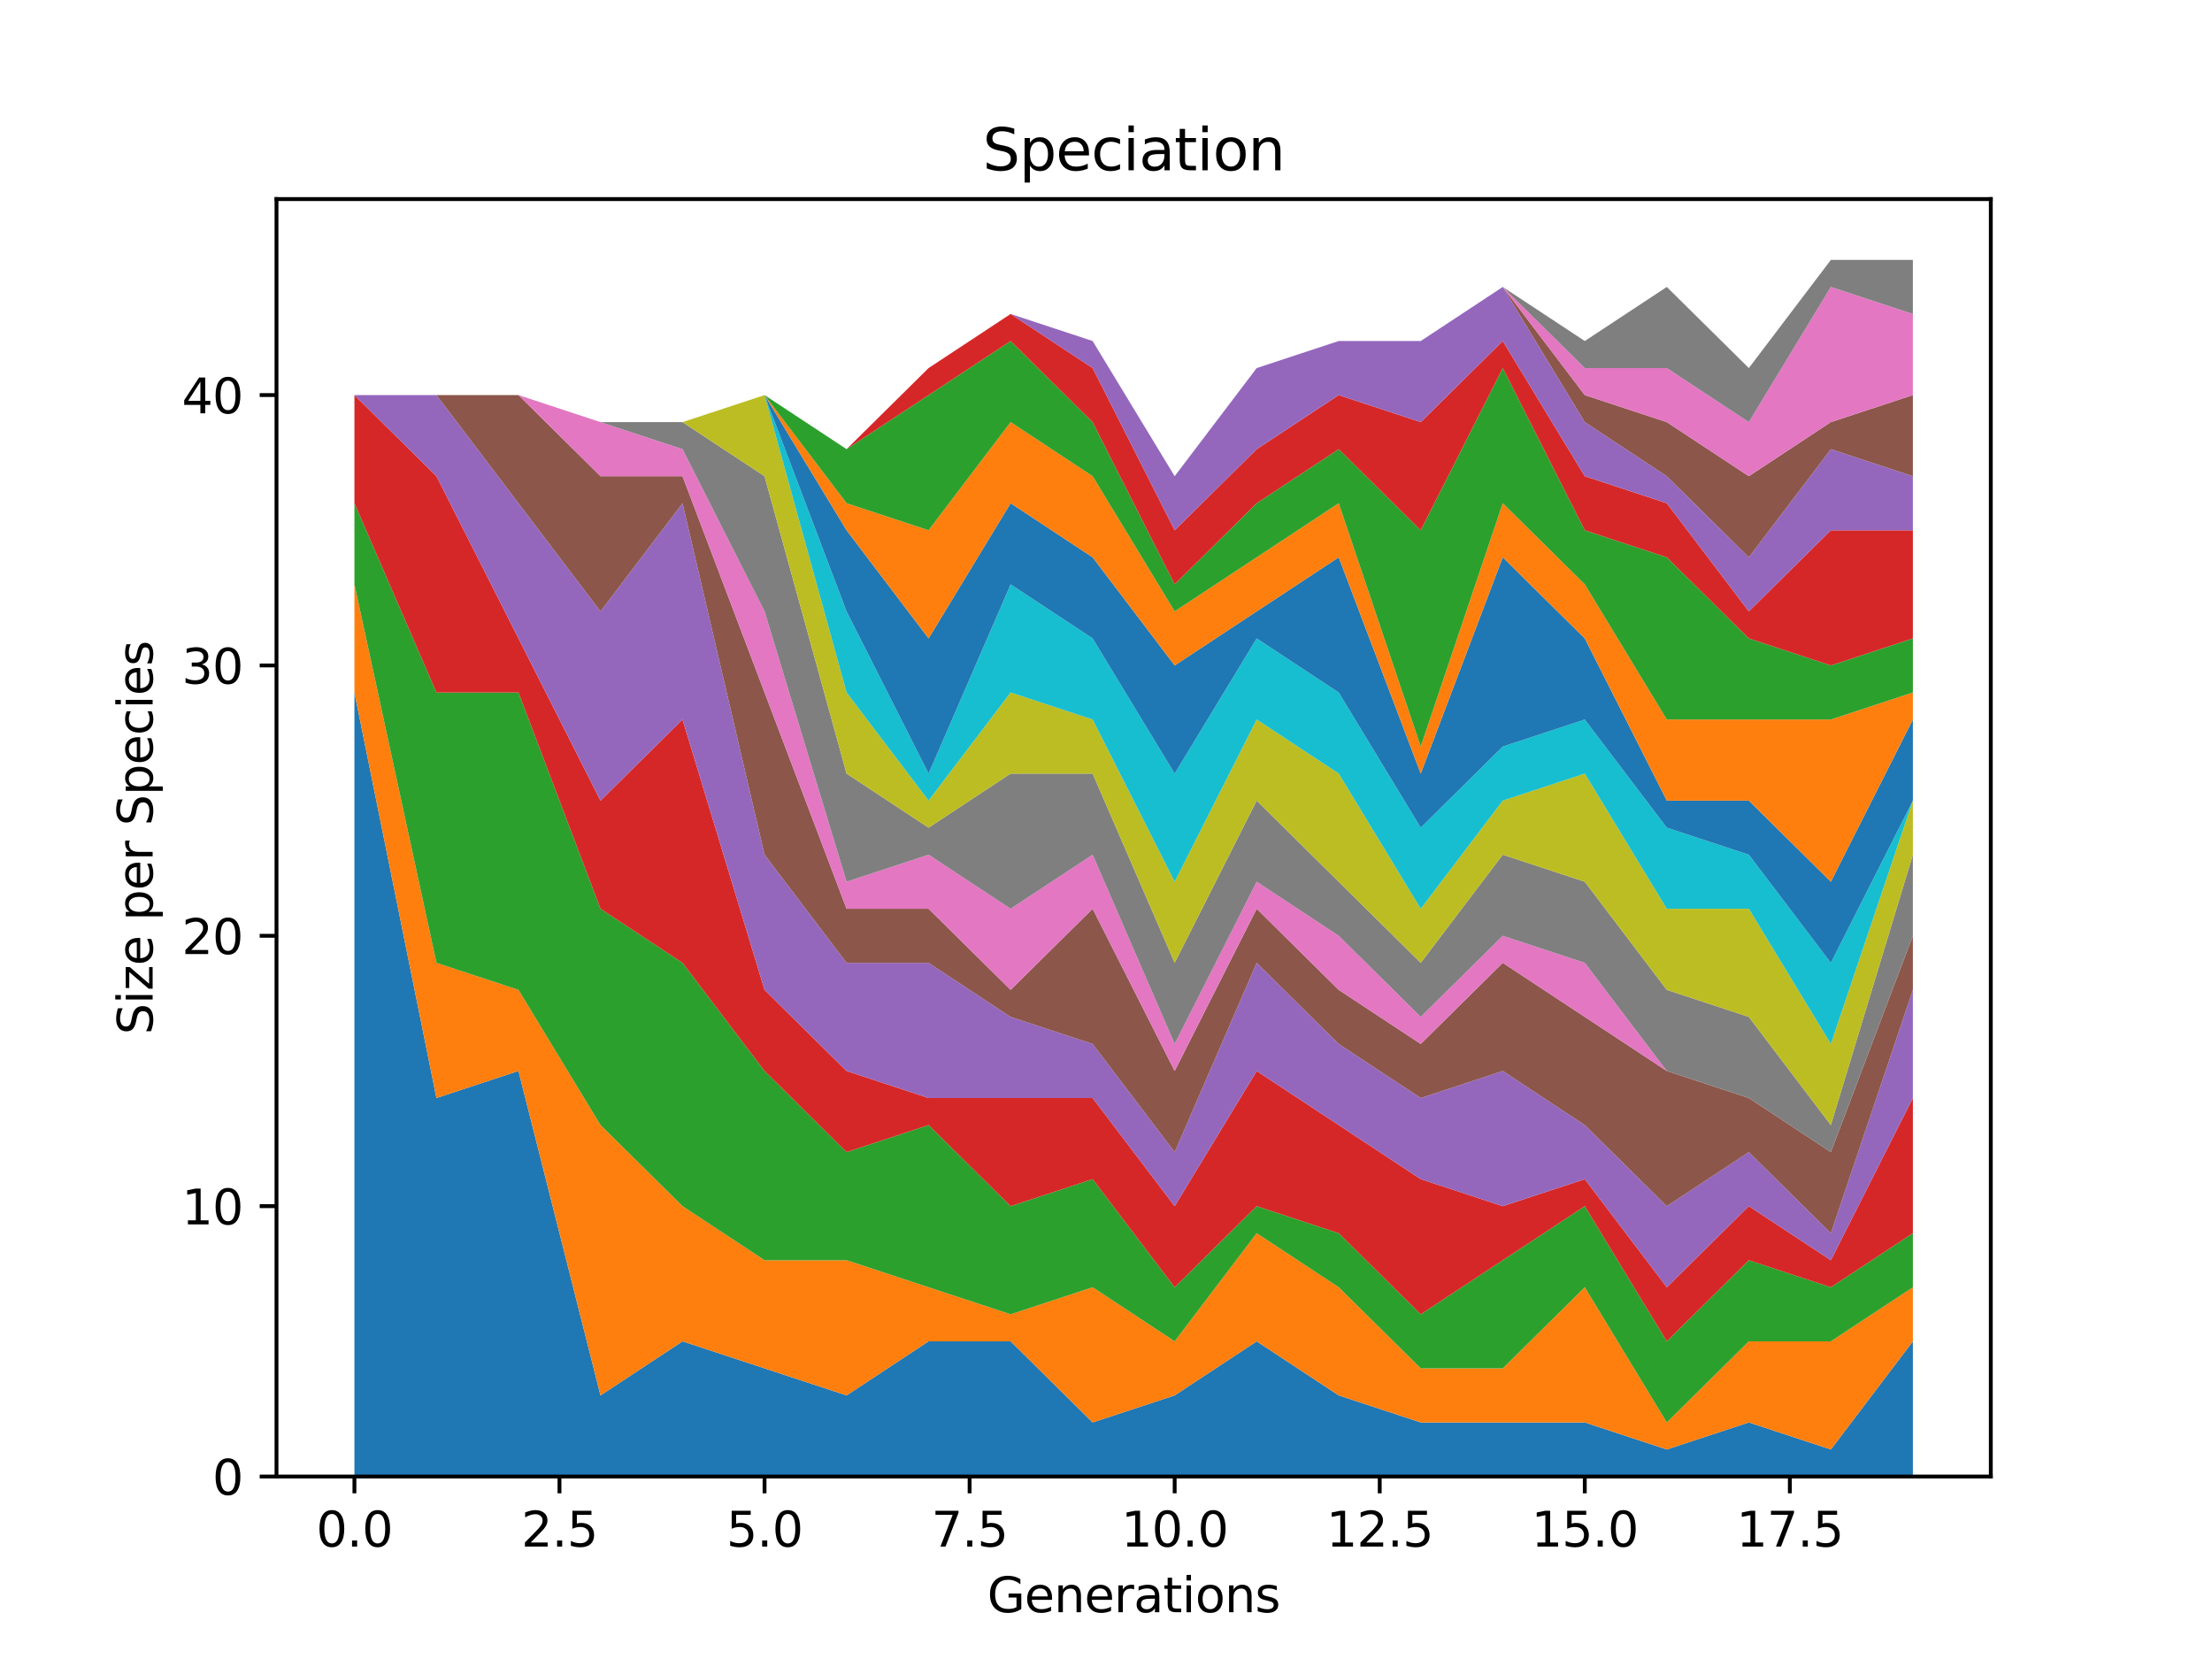 <?xml version="1.0" encoding="utf-8" standalone="no"?>
<!DOCTYPE svg PUBLIC "-//W3C//DTD SVG 1.1//EN"
  "http://www.w3.org/Graphics/SVG/1.1/DTD/svg11.dtd">
<svg xmlns:xlink="http://www.w3.org/1999/xlink" width="460.8pt" height="345.6pt" viewBox="0 0 460.8 345.6" xmlns="http://www.w3.org/2000/svg" version="1.1">
 <defs>
  <style type="text/css">*{stroke-linejoin: round; stroke-linecap: butt}</style>
 </defs>
 <g id="figure_1">
  <g id="patch_1">
   <path d="M 0 345.6 
L 460.8 345.6 
L 460.8 0 
L 0 0 
z
" style="fill: #ffffff"/>
  </g>
  <g id="axes_1">
   <g id="patch_2">
    <path d="M 57.6 307.584 
L 414.72 307.584 
L 414.72 41.472 
L 57.6 41.472 
z
" style="fill: #ffffff"/>
   </g>
   <g id="PolyCollection_1">
    <path d="M 73.833 144.256 
L 73.833 307.584 
L 90.92 307.584 
L 108.007 307.584 
L 125.094 307.584 
L 142.181 307.584 
L 159.268 307.584 
L 176.355 307.584 
L 193.442 307.584 
L 210.529 307.584 
L 227.616 307.584 
L 244.704 307.584 
L 261.791 307.584 
L 278.878 307.584 
L 295.965 307.584 
L 313.052 307.584 
L 330.139 307.584 
L 347.226 307.584 
L 364.313 307.584 
L 381.4 307.584 
L 398.487 307.584 
L 398.487 279.424 
L 398.487 279.424 
L 381.4 301.952 
L 364.313 296.32 
L 347.226 301.952 
L 330.139 296.32 
L 313.052 296.32 
L 295.965 296.32 
L 278.878 290.688 
L 261.791 279.424 
L 244.704 290.688 
L 227.616 296.32 
L 210.529 279.424 
L 193.442 279.424 
L 176.355 290.688 
L 159.268 285.056 
L 142.181 279.424 
L 125.094 290.688 
L 108.007 223.104 
L 90.92 228.736 
L 73.833 144.256 
z
" clip-path="url(#pa51384219f)" style="fill: #1f77b4"/>
   </g>
   <g id="PolyCollection_2">
    <path d="M 73.833 121.728 
L 73.833 144.256 
L 90.92 228.736 
L 108.007 223.104 
L 125.094 290.688 
L 142.181 279.424 
L 159.268 285.056 
L 176.355 290.688 
L 193.442 279.424 
L 210.529 279.424 
L 227.616 296.32 
L 244.704 290.688 
L 261.791 279.424 
L 278.878 290.688 
L 295.965 296.32 
L 313.052 296.32 
L 330.139 296.32 
L 347.226 301.952 
L 364.313 296.32 
L 381.4 301.952 
L 398.487 279.424 
L 398.487 268.16 
L 398.487 268.16 
L 381.4 279.424 
L 364.313 279.424 
L 347.226 296.32 
L 330.139 268.16 
L 313.052 285.056 
L 295.965 285.056 
L 278.878 268.16 
L 261.791 256.896 
L 244.704 279.424 
L 227.616 268.16 
L 210.529 273.792 
L 193.442 268.16 
L 176.355 262.528 
L 159.268 262.528 
L 142.181 251.264 
L 125.094 234.368 
L 108.007 206.208 
L 90.92 200.576 
L 73.833 121.728 
z
" clip-path="url(#pa51384219f)" style="fill: #ff7f0e"/>
   </g>
   <g id="PolyCollection_3">
    <path d="M 73.833 104.832 
L 73.833 121.728 
L 90.92 200.576 
L 108.007 206.208 
L 125.094 234.368 
L 142.181 251.264 
L 159.268 262.528 
L 176.355 262.528 
L 193.442 268.16 
L 210.529 273.792 
L 227.616 268.16 
L 244.704 279.424 
L 261.791 256.896 
L 278.878 268.16 
L 295.965 285.056 
L 313.052 285.056 
L 330.139 268.16 
L 347.226 296.32 
L 364.313 279.424 
L 381.4 279.424 
L 398.487 268.16 
L 398.487 256.896 
L 398.487 256.896 
L 381.4 268.16 
L 364.313 262.528 
L 347.226 279.424 
L 330.139 251.264 
L 313.052 262.528 
L 295.965 273.792 
L 278.878 256.896 
L 261.791 251.264 
L 244.704 268.16 
L 227.616 245.632 
L 210.529 251.264 
L 193.442 234.368 
L 176.355 240 
L 159.268 223.104 
L 142.181 200.576 
L 125.094 189.312 
L 108.007 144.256 
L 90.92 144.256 
L 73.833 104.832 
z
" clip-path="url(#pa51384219f)" style="fill: #2ca02c"/>
   </g>
   <g id="PolyCollection_4">
    <path d="M 73.833 82.304 
L 73.833 104.832 
L 90.92 144.256 
L 108.007 144.256 
L 125.094 189.312 
L 142.181 200.576 
L 159.268 223.104 
L 176.355 240 
L 193.442 234.368 
L 210.529 251.264 
L 227.616 245.632 
L 244.704 268.16 
L 261.791 251.264 
L 278.878 256.896 
L 295.965 273.792 
L 313.052 262.528 
L 330.139 251.264 
L 347.226 279.424 
L 364.313 262.528 
L 381.4 268.16 
L 398.487 256.896 
L 398.487 228.736 
L 398.487 228.736 
L 381.4 262.528 
L 364.313 251.264 
L 347.226 268.16 
L 330.139 245.632 
L 313.052 251.264 
L 295.965 245.632 
L 278.878 234.368 
L 261.791 223.104 
L 244.704 251.264 
L 227.616 228.736 
L 210.529 228.736 
L 193.442 228.736 
L 176.355 223.104 
L 159.268 206.208 
L 142.181 149.888 
L 125.094 166.784 
L 108.007 132.992 
L 90.92 99.2 
L 73.833 82.304 
z
" clip-path="url(#pa51384219f)" style="fill: #d62728"/>
   </g>
   <g id="PolyCollection_5">
    <path d="M 73.833 82.304 
L 73.833 82.304 
L 90.92 99.2 
L 108.007 132.992 
L 125.094 166.784 
L 142.181 149.888 
L 159.268 206.208 
L 176.355 223.104 
L 193.442 228.736 
L 210.529 228.736 
L 227.616 228.736 
L 244.704 251.264 
L 261.791 223.104 
L 278.878 234.368 
L 295.965 245.632 
L 313.052 251.264 
L 330.139 245.632 
L 347.226 268.16 
L 364.313 251.264 
L 381.4 262.528 
L 398.487 228.736 
L 398.487 206.208 
L 398.487 206.208 
L 381.4 256.896 
L 364.313 240 
L 347.226 251.264 
L 330.139 234.368 
L 313.052 223.104 
L 295.965 228.736 
L 278.878 217.472 
L 261.791 200.576 
L 244.704 240 
L 227.616 217.472 
L 210.529 211.84 
L 193.442 200.576 
L 176.355 200.576 
L 159.268 178.048 
L 142.181 104.832 
L 125.094 127.36 
L 108.007 104.832 
L 90.92 82.304 
L 73.833 82.304 
z
" clip-path="url(#pa51384219f)" style="fill: #9467bd"/>
   </g>
   <g id="PolyCollection_6">
    <path d="M 73.833 82.304 
L 73.833 82.304 
L 90.92 82.304 
L 108.007 104.832 
L 125.094 127.36 
L 142.181 104.832 
L 159.268 178.048 
L 176.355 200.576 
L 193.442 200.576 
L 210.529 211.84 
L 227.616 217.472 
L 244.704 240 
L 261.791 200.576 
L 278.878 217.472 
L 295.965 228.736 
L 313.052 223.104 
L 330.139 234.368 
L 347.226 251.264 
L 364.313 240 
L 381.4 256.896 
L 398.487 206.208 
L 398.487 194.944 
L 398.487 194.944 
L 381.4 240 
L 364.313 228.736 
L 347.226 223.104 
L 330.139 211.84 
L 313.052 200.576 
L 295.965 217.472 
L 278.878 206.208 
L 261.791 189.312 
L 244.704 223.104 
L 227.616 189.312 
L 210.529 206.208 
L 193.442 189.312 
L 176.355 189.312 
L 159.268 144.256 
L 142.181 99.2 
L 125.094 99.2 
L 108.007 82.304 
L 90.92 82.304 
L 73.833 82.304 
z
" clip-path="url(#pa51384219f)" style="fill: #8c564b"/>
   </g>
   <g id="PolyCollection_7">
    <path d="M 73.833 82.304 
L 73.833 82.304 
L 90.92 82.304 
L 108.007 82.304 
L 125.094 99.2 
L 142.181 99.2 
L 159.268 144.256 
L 176.355 189.312 
L 193.442 189.312 
L 210.529 206.208 
L 227.616 189.312 
L 244.704 223.104 
L 261.791 189.312 
L 278.878 206.208 
L 295.965 217.472 
L 313.052 200.576 
L 330.139 211.84 
L 347.226 223.104 
L 364.313 228.736 
L 381.4 240 
L 398.487 194.944 
L 398.487 194.944 
L 398.487 194.944 
L 381.4 240 
L 364.313 228.736 
L 347.226 223.104 
L 330.139 200.576 
L 313.052 194.944 
L 295.965 211.84 
L 278.878 194.944 
L 261.791 183.68 
L 244.704 217.472 
L 227.616 178.048 
L 210.529 189.312 
L 193.442 178.048 
L 176.355 183.68 
L 159.268 127.36 
L 142.181 93.568 
L 125.094 87.936 
L 108.007 82.304 
L 90.92 82.304 
L 73.833 82.304 
z
" clip-path="url(#pa51384219f)" style="fill: #e377c2"/>
   </g>
   <g id="PolyCollection_8">
    <path d="M 73.833 82.304 
L 73.833 82.304 
L 90.92 82.304 
L 108.007 82.304 
L 125.094 87.936 
L 142.181 93.568 
L 159.268 127.36 
L 176.355 183.68 
L 193.442 178.048 
L 210.529 189.312 
L 227.616 178.048 
L 244.704 217.472 
L 261.791 183.68 
L 278.878 194.944 
L 295.965 211.84 
L 313.052 194.944 
L 330.139 200.576 
L 347.226 223.104 
L 364.313 228.736 
L 381.4 240 
L 398.487 194.944 
L 398.487 178.048 
L 398.487 178.048 
L 381.4 234.368 
L 364.313 211.84 
L 347.226 206.208 
L 330.139 183.68 
L 313.052 178.048 
L 295.965 200.576 
L 278.878 183.68 
L 261.791 166.784 
L 244.704 200.576 
L 227.616 161.152 
L 210.529 161.152 
L 193.442 172.416 
L 176.355 161.152 
L 159.268 99.2 
L 142.181 87.936 
L 125.094 87.936 
L 108.007 82.304 
L 90.92 82.304 
L 73.833 82.304 
z
" clip-path="url(#pa51384219f)" style="fill: #7f7f7f"/>
   </g>
   <g id="PolyCollection_9">
    <path d="M 73.833 82.304 
L 73.833 82.304 
L 90.92 82.304 
L 108.007 82.304 
L 125.094 87.936 
L 142.181 87.936 
L 159.268 99.2 
L 176.355 161.152 
L 193.442 172.416 
L 210.529 161.152 
L 227.616 161.152 
L 244.704 200.576 
L 261.791 166.784 
L 278.878 183.68 
L 295.965 200.576 
L 313.052 178.048 
L 330.139 183.68 
L 347.226 206.208 
L 364.313 211.84 
L 381.4 234.368 
L 398.487 178.048 
L 398.487 166.784 
L 398.487 166.784 
L 381.4 217.472 
L 364.313 189.312 
L 347.226 189.312 
L 330.139 161.152 
L 313.052 166.784 
L 295.965 189.312 
L 278.878 161.152 
L 261.791 149.888 
L 244.704 183.68 
L 227.616 149.888 
L 210.529 144.256 
L 193.442 166.784 
L 176.355 144.256 
L 159.268 82.304 
L 142.181 87.936 
L 125.094 87.936 
L 108.007 82.304 
L 90.92 82.304 
L 73.833 82.304 
z
" clip-path="url(#pa51384219f)" style="fill: #bcbd22"/>
   </g>
   <g id="PolyCollection_10">
    <path d="M 73.833 82.304 
L 73.833 82.304 
L 90.92 82.304 
L 108.007 82.304 
L 125.094 87.936 
L 142.181 87.936 
L 159.268 82.304 
L 176.355 144.256 
L 193.442 166.784 
L 210.529 144.256 
L 227.616 149.888 
L 244.704 183.68 
L 261.791 149.888 
L 278.878 161.152 
L 295.965 189.312 
L 313.052 166.784 
L 330.139 161.152 
L 347.226 189.312 
L 364.313 189.312 
L 381.4 217.472 
L 398.487 166.784 
L 398.487 166.784 
L 398.487 166.784 
L 381.4 200.576 
L 364.313 178.048 
L 347.226 172.416 
L 330.139 149.888 
L 313.052 155.52 
L 295.965 172.416 
L 278.878 144.256 
L 261.791 132.992 
L 244.704 161.152 
L 227.616 132.992 
L 210.529 121.728 
L 193.442 161.152 
L 176.355 127.36 
L 159.268 82.304 
L 142.181 87.936 
L 125.094 87.936 
L 108.007 82.304 
L 90.92 82.304 
L 73.833 82.304 
z
" clip-path="url(#pa51384219f)" style="fill: #17becf"/>
   </g>
   <g id="PolyCollection_11">
    <path d="M 73.833 82.304 
L 73.833 82.304 
L 90.92 82.304 
L 108.007 82.304 
L 125.094 87.936 
L 142.181 87.936 
L 159.268 82.304 
L 176.355 127.36 
L 193.442 161.152 
L 210.529 121.728 
L 227.616 132.992 
L 244.704 161.152 
L 261.791 132.992 
L 278.878 144.256 
L 295.965 172.416 
L 313.052 155.52 
L 330.139 149.888 
L 347.226 172.416 
L 364.313 178.048 
L 381.4 200.576 
L 398.487 166.784 
L 398.487 149.888 
L 398.487 149.888 
L 381.4 183.68 
L 364.313 166.784 
L 347.226 166.784 
L 330.139 132.992 
L 313.052 116.096 
L 295.965 161.152 
L 278.878 116.096 
L 261.791 127.36 
L 244.704 138.624 
L 227.616 116.096 
L 210.529 104.832 
L 193.442 132.992 
L 176.355 110.464 
L 159.268 82.304 
L 142.181 87.936 
L 125.094 87.936 
L 108.007 82.304 
L 90.92 82.304 
L 73.833 82.304 
z
" clip-path="url(#pa51384219f)" style="fill: #1f77b4"/>
   </g>
   <g id="PolyCollection_12">
    <path d="M 73.833 82.304 
L 73.833 82.304 
L 90.92 82.304 
L 108.007 82.304 
L 125.094 87.936 
L 142.181 87.936 
L 159.268 82.304 
L 176.355 110.464 
L 193.442 132.992 
L 210.529 104.832 
L 227.616 116.096 
L 244.704 138.624 
L 261.791 127.36 
L 278.878 116.096 
L 295.965 161.152 
L 313.052 116.096 
L 330.139 132.992 
L 347.226 166.784 
L 364.313 166.784 
L 381.4 183.68 
L 398.487 149.888 
L 398.487 144.256 
L 398.487 144.256 
L 381.4 149.888 
L 364.313 149.888 
L 347.226 149.888 
L 330.139 121.728 
L 313.052 104.832 
L 295.965 155.52 
L 278.878 104.832 
L 261.791 116.096 
L 244.704 127.36 
L 227.616 99.2 
L 210.529 87.936 
L 193.442 110.464 
L 176.355 104.832 
L 159.268 82.304 
L 142.181 87.936 
L 125.094 87.936 
L 108.007 82.304 
L 90.92 82.304 
L 73.833 82.304 
z
" clip-path="url(#pa51384219f)" style="fill: #ff7f0e"/>
   </g>
   <g id="PolyCollection_13">
    <path d="M 73.833 82.304 
L 73.833 82.304 
L 90.92 82.304 
L 108.007 82.304 
L 125.094 87.936 
L 142.181 87.936 
L 159.268 82.304 
L 176.355 104.832 
L 193.442 110.464 
L 210.529 87.936 
L 227.616 99.2 
L 244.704 127.36 
L 261.791 116.096 
L 278.878 104.832 
L 295.965 155.52 
L 313.052 104.832 
L 330.139 121.728 
L 347.226 149.888 
L 364.313 149.888 
L 381.4 149.888 
L 398.487 144.256 
L 398.487 132.992 
L 398.487 132.992 
L 381.4 138.624 
L 364.313 132.992 
L 347.226 116.096 
L 330.139 110.464 
L 313.052 76.672 
L 295.965 110.464 
L 278.878 93.568 
L 261.791 104.832 
L 244.704 121.728 
L 227.616 87.936 
L 210.529 71.04 
L 193.442 82.304 
L 176.355 93.568 
L 159.268 82.304 
L 142.181 87.936 
L 125.094 87.936 
L 108.007 82.304 
L 90.92 82.304 
L 73.833 82.304 
z
" clip-path="url(#pa51384219f)" style="fill: #2ca02c"/>
   </g>
   <g id="PolyCollection_14">
    <path d="M 73.833 82.304 
L 73.833 82.304 
L 90.92 82.304 
L 108.007 82.304 
L 125.094 87.936 
L 142.181 87.936 
L 159.268 82.304 
L 176.355 93.568 
L 193.442 82.304 
L 210.529 71.04 
L 227.616 87.936 
L 244.704 121.728 
L 261.791 104.832 
L 278.878 93.568 
L 295.965 110.464 
L 313.052 76.672 
L 330.139 110.464 
L 347.226 116.096 
L 364.313 132.992 
L 381.4 138.624 
L 398.487 132.992 
L 398.487 110.464 
L 398.487 110.464 
L 381.4 110.464 
L 364.313 127.36 
L 347.226 104.832 
L 330.139 99.2 
L 313.052 71.04 
L 295.965 87.936 
L 278.878 82.304 
L 261.791 93.568 
L 244.704 110.464 
L 227.616 76.672 
L 210.529 65.408 
L 193.442 76.672 
L 176.355 93.568 
L 159.268 82.304 
L 142.181 87.936 
L 125.094 87.936 
L 108.007 82.304 
L 90.92 82.304 
L 73.833 82.304 
z
" clip-path="url(#pa51384219f)" style="fill: #d62728"/>
   </g>
   <g id="PolyCollection_15">
    <path d="M 73.833 82.304 
L 73.833 82.304 
L 90.92 82.304 
L 108.007 82.304 
L 125.094 87.936 
L 142.181 87.936 
L 159.268 82.304 
L 176.355 93.568 
L 193.442 76.672 
L 210.529 65.408 
L 227.616 76.672 
L 244.704 110.464 
L 261.791 93.568 
L 278.878 82.304 
L 295.965 87.936 
L 313.052 71.04 
L 330.139 99.2 
L 347.226 104.832 
L 364.313 127.36 
L 381.4 110.464 
L 398.487 110.464 
L 398.487 99.2 
L 398.487 99.2 
L 381.4 93.568 
L 364.313 116.096 
L 347.226 99.2 
L 330.139 87.936 
L 313.052 59.776 
L 295.965 71.04 
L 278.878 71.04 
L 261.791 76.672 
L 244.704 99.2 
L 227.616 71.04 
L 210.529 65.408 
L 193.442 76.672 
L 176.355 93.568 
L 159.268 82.304 
L 142.181 87.936 
L 125.094 87.936 
L 108.007 82.304 
L 90.92 82.304 
L 73.833 82.304 
z
" clip-path="url(#pa51384219f)" style="fill: #9467bd"/>
   </g>
   <g id="PolyCollection_16">
    <path d="M 73.833 82.304 
L 73.833 82.304 
L 90.92 82.304 
L 108.007 82.304 
L 125.094 87.936 
L 142.181 87.936 
L 159.268 82.304 
L 176.355 93.568 
L 193.442 76.672 
L 210.529 65.408 
L 227.616 71.04 
L 244.704 99.2 
L 261.791 76.672 
L 278.878 71.04 
L 295.965 71.04 
L 313.052 59.776 
L 330.139 87.936 
L 347.226 99.2 
L 364.313 116.096 
L 381.4 93.568 
L 398.487 99.2 
L 398.487 82.304 
L 398.487 82.304 
L 381.4 87.936 
L 364.313 99.2 
L 347.226 87.936 
L 330.139 82.304 
L 313.052 59.776 
L 295.965 71.04 
L 278.878 71.04 
L 261.791 76.672 
L 244.704 99.2 
L 227.616 71.04 
L 210.529 65.408 
L 193.442 76.672 
L 176.355 93.568 
L 159.268 82.304 
L 142.181 87.936 
L 125.094 87.936 
L 108.007 82.304 
L 90.92 82.304 
L 73.833 82.304 
z
" clip-path="url(#pa51384219f)" style="fill: #8c564b"/>
   </g>
   <g id="PolyCollection_17">
    <path d="M 73.833 82.304 
L 73.833 82.304 
L 90.92 82.304 
L 108.007 82.304 
L 125.094 87.936 
L 142.181 87.936 
L 159.268 82.304 
L 176.355 93.568 
L 193.442 76.672 
L 210.529 65.408 
L 227.616 71.04 
L 244.704 99.2 
L 261.791 76.672 
L 278.878 71.04 
L 295.965 71.04 
L 313.052 59.776 
L 330.139 82.304 
L 347.226 87.936 
L 364.313 99.2 
L 381.4 87.936 
L 398.487 82.304 
L 398.487 65.408 
L 398.487 65.408 
L 381.4 59.776 
L 364.313 87.936 
L 347.226 76.672 
L 330.139 76.672 
L 313.052 59.776 
L 295.965 71.04 
L 278.878 71.04 
L 261.791 76.672 
L 244.704 99.2 
L 227.616 71.04 
L 210.529 65.408 
L 193.442 76.672 
L 176.355 93.568 
L 159.268 82.304 
L 142.181 87.936 
L 125.094 87.936 
L 108.007 82.304 
L 90.92 82.304 
L 73.833 82.304 
z
" clip-path="url(#pa51384219f)" style="fill: #e377c2"/>
   </g>
   <g id="PolyCollection_18">
    <path d="M 73.833 82.304 
L 73.833 82.304 
L 90.92 82.304 
L 108.007 82.304 
L 125.094 87.936 
L 142.181 87.936 
L 159.268 82.304 
L 176.355 93.568 
L 193.442 76.672 
L 210.529 65.408 
L 227.616 71.04 
L 244.704 99.2 
L 261.791 76.672 
L 278.878 71.04 
L 295.965 71.04 
L 313.052 59.776 
L 330.139 76.672 
L 347.226 76.672 
L 364.313 87.936 
L 381.4 59.776 
L 398.487 65.408 
L 398.487 54.144 
L 398.487 54.144 
L 381.4 54.144 
L 364.313 76.672 
L 347.226 59.776 
L 330.139 71.04 
L 313.052 59.776 
L 295.965 71.04 
L 278.878 71.04 
L 261.791 76.672 
L 244.704 99.2 
L 227.616 71.04 
L 210.529 65.408 
L 193.442 76.672 
L 176.355 93.568 
L 159.268 82.304 
L 142.181 87.936 
L 125.094 87.936 
L 108.007 82.304 
L 90.92 82.304 
L 73.833 82.304 
z
" clip-path="url(#pa51384219f)" style="fill: #7f7f7f"/>
   </g>
   <g id="matplotlib.axis_1">
    <g id="xtick_1">
     <g id="line2d_1">
      <defs>
       <path id="m6ca675ba30" d="M 0 0 
L 0 3.5 
" style="stroke: #000000; stroke-width: 0.8"/>
      </defs>
      <g>
       <use xlink:href="#m6ca675ba30" x="73.833" y="307.584" style="stroke: #000000; stroke-width: 0.8"/>
      </g>
     </g>
     <g id="text_1">
      <!-- 0.0 -->
      <g transform="translate(65.881 322.182) scale(0.1 -0.1)">
       <defs>
        <path id="DejaVuSans-30" d="M 2034 4250 
Q 1547 4250 1301 3770 
Q 1056 3291 1056 2328 
Q 1056 1369 1301 889 
Q 1547 409 2034 409 
Q 2525 409 2770 889 
Q 3016 1369 3016 2328 
Q 3016 3291 2770 3770 
Q 2525 4250 2034 4250 
z
M 2034 4750 
Q 2819 4750 3233 4129 
Q 3647 3509 3647 2328 
Q 3647 1150 3233 529 
Q 2819 -91 2034 -91 
Q 1250 -91 836 529 
Q 422 1150 422 2328 
Q 422 3509 836 4129 
Q 1250 4750 2034 4750 
z
" transform="scale(0.016)"/>
        <path id="DejaVuSans-2e" d="M 684 794 
L 1344 794 
L 1344 0 
L 684 0 
L 684 794 
z
" transform="scale(0.016)"/>
       </defs>
       <use xlink:href="#DejaVuSans-30"/>
       <use xlink:href="#DejaVuSans-2e" x="63.623"/>
       <use xlink:href="#DejaVuSans-30" x="95.41"/>
      </g>
     </g>
    </g>
    <g id="xtick_2">
     <g id="line2d_2">
      <g>
       <use xlink:href="#m6ca675ba30" x="116.55" y="307.584" style="stroke: #000000; stroke-width: 0.8"/>
      </g>
     </g>
     <g id="text_2">
      <!-- 2.5 -->
      <g transform="translate(108.599 322.182) scale(0.1 -0.1)">
       <defs>
        <path id="DejaVuSans-32" d="M 1228 531 
L 3431 531 
L 3431 0 
L 469 0 
L 469 531 
Q 828 903 1448 1529 
Q 2069 2156 2228 2338 
Q 2531 2678 2651 2914 
Q 2772 3150 2772 3378 
Q 2772 3750 2511 3984 
Q 2250 4219 1831 4219 
Q 1534 4219 1204 4116 
Q 875 4013 500 3803 
L 500 4441 
Q 881 4594 1212 4672 
Q 1544 4750 1819 4750 
Q 2544 4750 2975 4387 
Q 3406 4025 3406 3419 
Q 3406 3131 3298 2873 
Q 3191 2616 2906 2266 
Q 2828 2175 2409 1742 
Q 1991 1309 1228 531 
z
" transform="scale(0.016)"/>
        <path id="DejaVuSans-35" d="M 691 4666 
L 3169 4666 
L 3169 4134 
L 1269 4134 
L 1269 2991 
Q 1406 3038 1543 3061 
Q 1681 3084 1819 3084 
Q 2600 3084 3056 2656 
Q 3513 2228 3513 1497 
Q 3513 744 3044 326 
Q 2575 -91 1722 -91 
Q 1428 -91 1123 -41 
Q 819 9 494 109 
L 494 744 
Q 775 591 1075 516 
Q 1375 441 1709 441 
Q 2250 441 2565 725 
Q 2881 1009 2881 1497 
Q 2881 1984 2565 2268 
Q 2250 2553 1709 2553 
Q 1456 2553 1204 2497 
Q 953 2441 691 2322 
L 691 4666 
z
" transform="scale(0.016)"/>
       </defs>
       <use xlink:href="#DejaVuSans-32"/>
       <use xlink:href="#DejaVuSans-2e" x="63.623"/>
       <use xlink:href="#DejaVuSans-35" x="95.41"/>
      </g>
     </g>
    </g>
    <g id="xtick_3">
     <g id="line2d_3">
      <g>
       <use xlink:href="#m6ca675ba30" x="159.268" y="307.584" style="stroke: #000000; stroke-width: 0.8"/>
      </g>
     </g>
     <g id="text_3">
      <!-- 5.0 -->
      <g transform="translate(151.317 322.182) scale(0.1 -0.1)">
       <use xlink:href="#DejaVuSans-35"/>
       <use xlink:href="#DejaVuSans-2e" x="63.623"/>
       <use xlink:href="#DejaVuSans-30" x="95.41"/>
      </g>
     </g>
    </g>
    <g id="xtick_4">
     <g id="line2d_4">
      <g>
       <use xlink:href="#m6ca675ba30" x="201.986" y="307.584" style="stroke: #000000; stroke-width: 0.8"/>
      </g>
     </g>
     <g id="text_4">
      <!-- 7.5 -->
      <g transform="translate(194.034 322.182) scale(0.1 -0.1)">
       <defs>
        <path id="DejaVuSans-37" d="M 525 4666 
L 3525 4666 
L 3525 4397 
L 1831 0 
L 1172 0 
L 2766 4134 
L 525 4134 
L 525 4666 
z
" transform="scale(0.016)"/>
       </defs>
       <use xlink:href="#DejaVuSans-37"/>
       <use xlink:href="#DejaVuSans-2e" x="63.623"/>
       <use xlink:href="#DejaVuSans-35" x="95.41"/>
      </g>
     </g>
    </g>
    <g id="xtick_5">
     <g id="line2d_5">
      <g>
       <use xlink:href="#m6ca675ba30" x="244.704" y="307.584" style="stroke: #000000; stroke-width: 0.8"/>
      </g>
     </g>
     <g id="text_5">
      <!-- 10.0 -->
      <g transform="translate(233.571 322.182) scale(0.1 -0.1)">
       <defs>
        <path id="DejaVuSans-31" d="M 794 531 
L 1825 531 
L 1825 4091 
L 703 3866 
L 703 4441 
L 1819 4666 
L 2450 4666 
L 2450 531 
L 3481 531 
L 3481 0 
L 794 0 
L 794 531 
z
" transform="scale(0.016)"/>
       </defs>
       <use xlink:href="#DejaVuSans-31"/>
       <use xlink:href="#DejaVuSans-30" x="63.623"/>
       <use xlink:href="#DejaVuSans-2e" x="127.246"/>
       <use xlink:href="#DejaVuSans-30" x="159.033"/>
      </g>
     </g>
    </g>
    <g id="xtick_6">
     <g id="line2d_6">
      <g>
       <use xlink:href="#m6ca675ba30" x="287.421" y="307.584" style="stroke: #000000; stroke-width: 0.8"/>
      </g>
     </g>
     <g id="text_6">
      <!-- 12.5 -->
      <g transform="translate(276.288 322.182) scale(0.1 -0.1)">
       <use xlink:href="#DejaVuSans-31"/>
       <use xlink:href="#DejaVuSans-32" x="63.623"/>
       <use xlink:href="#DejaVuSans-2e" x="127.246"/>
       <use xlink:href="#DejaVuSans-35" x="159.033"/>
      </g>
     </g>
    </g>
    <g id="xtick_7">
     <g id="line2d_7">
      <g>
       <use xlink:href="#m6ca675ba30" x="330.139" y="307.584" style="stroke: #000000; stroke-width: 0.8"/>
      </g>
     </g>
     <g id="text_7">
      <!-- 15.0 -->
      <g transform="translate(319.006 322.182) scale(0.1 -0.1)">
       <use xlink:href="#DejaVuSans-31"/>
       <use xlink:href="#DejaVuSans-35" x="63.623"/>
       <use xlink:href="#DejaVuSans-2e" x="127.246"/>
       <use xlink:href="#DejaVuSans-30" x="159.033"/>
      </g>
     </g>
    </g>
    <g id="xtick_8">
     <g id="line2d_8">
      <g>
       <use xlink:href="#m6ca675ba30" x="372.857" y="307.584" style="stroke: #000000; stroke-width: 0.8"/>
      </g>
     </g>
     <g id="text_8">
      <!-- 17.5 -->
      <g transform="translate(361.724 322.182) scale(0.1 -0.1)">
       <use xlink:href="#DejaVuSans-31"/>
       <use xlink:href="#DejaVuSans-37" x="63.623"/>
       <use xlink:href="#DejaVuSans-2e" x="127.246"/>
       <use xlink:href="#DejaVuSans-35" x="159.033"/>
      </g>
     </g>
    </g>
    <g id="text_9">
     <!-- Generations -->
     <g transform="translate(205.662 335.861) scale(0.1 -0.1)">
      <defs>
       <path id="DejaVuSans-47" d="M 3809 666 
L 3809 1919 
L 2778 1919 
L 2778 2438 
L 4434 2438 
L 4434 434 
Q 4069 175 3628 42 
Q 3188 -91 2688 -91 
Q 1594 -91 976 548 
Q 359 1188 359 2328 
Q 359 3472 976 4111 
Q 1594 4750 2688 4750 
Q 3144 4750 3555 4637 
Q 3966 4525 4313 4306 
L 4313 3634 
Q 3963 3931 3569 4081 
Q 3175 4231 2741 4231 
Q 1884 4231 1454 3753 
Q 1025 3275 1025 2328 
Q 1025 1384 1454 906 
Q 1884 428 2741 428 
Q 3075 428 3337 486 
Q 3600 544 3809 666 
z
" transform="scale(0.016)"/>
       <path id="DejaVuSans-65" d="M 3597 1894 
L 3597 1613 
L 953 1613 
Q 991 1019 1311 708 
Q 1631 397 2203 397 
Q 2534 397 2845 478 
Q 3156 559 3463 722 
L 3463 178 
Q 3153 47 2828 -22 
Q 2503 -91 2169 -91 
Q 1331 -91 842 396 
Q 353 884 353 1716 
Q 353 2575 817 3079 
Q 1281 3584 2069 3584 
Q 2775 3584 3186 3129 
Q 3597 2675 3597 1894 
z
M 3022 2063 
Q 3016 2534 2758 2815 
Q 2500 3097 2075 3097 
Q 1594 3097 1305 2825 
Q 1016 2553 972 2059 
L 3022 2063 
z
" transform="scale(0.016)"/>
       <path id="DejaVuSans-6e" d="M 3513 2113 
L 3513 0 
L 2938 0 
L 2938 2094 
Q 2938 2591 2744 2837 
Q 2550 3084 2163 3084 
Q 1697 3084 1428 2787 
Q 1159 2491 1159 1978 
L 1159 0 
L 581 0 
L 581 3500 
L 1159 3500 
L 1159 2956 
Q 1366 3272 1645 3428 
Q 1925 3584 2291 3584 
Q 2894 3584 3203 3211 
Q 3513 2838 3513 2113 
z
" transform="scale(0.016)"/>
       <path id="DejaVuSans-72" d="M 2631 2963 
Q 2534 3019 2420 3045 
Q 2306 3072 2169 3072 
Q 1681 3072 1420 2755 
Q 1159 2438 1159 1844 
L 1159 0 
L 581 0 
L 581 3500 
L 1159 3500 
L 1159 2956 
Q 1341 3275 1631 3429 
Q 1922 3584 2338 3584 
Q 2397 3584 2469 3576 
Q 2541 3569 2628 3553 
L 2631 2963 
z
" transform="scale(0.016)"/>
       <path id="DejaVuSans-61" d="M 2194 1759 
Q 1497 1759 1228 1600 
Q 959 1441 959 1056 
Q 959 750 1161 570 
Q 1363 391 1709 391 
Q 2188 391 2477 730 
Q 2766 1069 2766 1631 
L 2766 1759 
L 2194 1759 
z
M 3341 1997 
L 3341 0 
L 2766 0 
L 2766 531 
Q 2569 213 2275 61 
Q 1981 -91 1556 -91 
Q 1019 -91 701 211 
Q 384 513 384 1019 
Q 384 1609 779 1909 
Q 1175 2209 1959 2209 
L 2766 2209 
L 2766 2266 
Q 2766 2663 2505 2880 
Q 2244 3097 1772 3097 
Q 1472 3097 1187 3025 
Q 903 2953 641 2809 
L 641 3341 
Q 956 3463 1253 3523 
Q 1550 3584 1831 3584 
Q 2591 3584 2966 3190 
Q 3341 2797 3341 1997 
z
" transform="scale(0.016)"/>
       <path id="DejaVuSans-74" d="M 1172 4494 
L 1172 3500 
L 2356 3500 
L 2356 3053 
L 1172 3053 
L 1172 1153 
Q 1172 725 1289 603 
Q 1406 481 1766 481 
L 2356 481 
L 2356 0 
L 1766 0 
Q 1100 0 847 248 
Q 594 497 594 1153 
L 594 3053 
L 172 3053 
L 172 3500 
L 594 3500 
L 594 4494 
L 1172 4494 
z
" transform="scale(0.016)"/>
       <path id="DejaVuSans-69" d="M 603 3500 
L 1178 3500 
L 1178 0 
L 603 0 
L 603 3500 
z
M 603 4863 
L 1178 4863 
L 1178 4134 
L 603 4134 
L 603 4863 
z
" transform="scale(0.016)"/>
       <path id="DejaVuSans-6f" d="M 1959 3097 
Q 1497 3097 1228 2736 
Q 959 2375 959 1747 
Q 959 1119 1226 758 
Q 1494 397 1959 397 
Q 2419 397 2687 759 
Q 2956 1122 2956 1747 
Q 2956 2369 2687 2733 
Q 2419 3097 1959 3097 
z
M 1959 3584 
Q 2709 3584 3137 3096 
Q 3566 2609 3566 1747 
Q 3566 888 3137 398 
Q 2709 -91 1959 -91 
Q 1206 -91 779 398 
Q 353 888 353 1747 
Q 353 2609 779 3096 
Q 1206 3584 1959 3584 
z
" transform="scale(0.016)"/>
       <path id="DejaVuSans-73" d="M 2834 3397 
L 2834 2853 
Q 2591 2978 2328 3040 
Q 2066 3103 1784 3103 
Q 1356 3103 1142 2972 
Q 928 2841 928 2578 
Q 928 2378 1081 2264 
Q 1234 2150 1697 2047 
L 1894 2003 
Q 2506 1872 2764 1633 
Q 3022 1394 3022 966 
Q 3022 478 2636 193 
Q 2250 -91 1575 -91 
Q 1294 -91 989 -36 
Q 684 19 347 128 
L 347 722 
Q 666 556 975 473 
Q 1284 391 1588 391 
Q 1994 391 2212 530 
Q 2431 669 2431 922 
Q 2431 1156 2273 1281 
Q 2116 1406 1581 1522 
L 1381 1569 
Q 847 1681 609 1914 
Q 372 2147 372 2553 
Q 372 3047 722 3315 
Q 1072 3584 1716 3584 
Q 2034 3584 2315 3537 
Q 2597 3491 2834 3397 
z
" transform="scale(0.016)"/>
      </defs>
      <use xlink:href="#DejaVuSans-47"/>
      <use xlink:href="#DejaVuSans-65" x="77.49"/>
      <use xlink:href="#DejaVuSans-6e" x="139.014"/>
      <use xlink:href="#DejaVuSans-65" x="202.393"/>
      <use xlink:href="#DejaVuSans-72" x="263.916"/>
      <use xlink:href="#DejaVuSans-61" x="305.029"/>
      <use xlink:href="#DejaVuSans-74" x="366.309"/>
      <use xlink:href="#DejaVuSans-69" x="405.518"/>
      <use xlink:href="#DejaVuSans-6f" x="433.301"/>
      <use xlink:href="#DejaVuSans-6e" x="494.482"/>
      <use xlink:href="#DejaVuSans-73" x="557.861"/>
     </g>
    </g>
   </g>
   <g id="matplotlib.axis_2">
    <g id="ytick_1">
     <g id="line2d_9">
      <defs>
       <path id="m6739ef901f" d="M 0 0 
L -3.5 0 
" style="stroke: #000000; stroke-width: 0.8"/>
      </defs>
      <g>
       <use xlink:href="#m6739ef901f" x="57.6" y="307.584" style="stroke: #000000; stroke-width: 0.8"/>
      </g>
     </g>
     <g id="text_10">
      <!-- 0 -->
      <g transform="translate(44.237 311.383) scale(0.1 -0.1)">
       <use xlink:href="#DejaVuSans-30"/>
      </g>
     </g>
    </g>
    <g id="ytick_2">
     <g id="line2d_10">
      <g>
       <use xlink:href="#m6739ef901f" x="57.6" y="251.264" style="stroke: #000000; stroke-width: 0.8"/>
      </g>
     </g>
     <g id="text_11">
      <!-- 10 -->
      <g transform="translate(37.875 255.063) scale(0.1 -0.1)">
       <use xlink:href="#DejaVuSans-31"/>
       <use xlink:href="#DejaVuSans-30" x="63.623"/>
      </g>
     </g>
    </g>
    <g id="ytick_3">
     <g id="line2d_11">
      <g>
       <use xlink:href="#m6739ef901f" x="57.6" y="194.944" style="stroke: #000000; stroke-width: 0.8"/>
      </g>
     </g>
     <g id="text_12">
      <!-- 20 -->
      <g transform="translate(37.875 198.743) scale(0.1 -0.1)">
       <use xlink:href="#DejaVuSans-32"/>
       <use xlink:href="#DejaVuSans-30" x="63.623"/>
      </g>
     </g>
    </g>
    <g id="ytick_4">
     <g id="line2d_12">
      <g>
       <use xlink:href="#m6739ef901f" x="57.6" y="138.624" style="stroke: #000000; stroke-width: 0.8"/>
      </g>
     </g>
     <g id="text_13">
      <!-- 30 -->
      <g transform="translate(37.875 142.423) scale(0.1 -0.1)">
       <defs>
        <path id="DejaVuSans-33" d="M 2597 2516 
Q 3050 2419 3304 2112 
Q 3559 1806 3559 1356 
Q 3559 666 3084 287 
Q 2609 -91 1734 -91 
Q 1441 -91 1130 -33 
Q 819 25 488 141 
L 488 750 
Q 750 597 1062 519 
Q 1375 441 1716 441 
Q 2309 441 2620 675 
Q 2931 909 2931 1356 
Q 2931 1769 2642 2001 
Q 2353 2234 1838 2234 
L 1294 2234 
L 1294 2753 
L 1863 2753 
Q 2328 2753 2575 2939 
Q 2822 3125 2822 3475 
Q 2822 3834 2567 4026 
Q 2313 4219 1838 4219 
Q 1578 4219 1281 4162 
Q 984 4106 628 3988 
L 628 4550 
Q 988 4650 1302 4700 
Q 1616 4750 1894 4750 
Q 2613 4750 3031 4423 
Q 3450 4097 3450 3541 
Q 3450 3153 3228 2886 
Q 3006 2619 2597 2516 
z
" transform="scale(0.016)"/>
       </defs>
       <use xlink:href="#DejaVuSans-33"/>
       <use xlink:href="#DejaVuSans-30" x="63.623"/>
      </g>
     </g>
    </g>
    <g id="ytick_5">
     <g id="line2d_13">
      <g>
       <use xlink:href="#m6739ef901f" x="57.6" y="82.304" style="stroke: #000000; stroke-width: 0.8"/>
      </g>
     </g>
     <g id="text_14">
      <!-- 40 -->
      <g transform="translate(37.875 86.103) scale(0.1 -0.1)">
       <defs>
        <path id="DejaVuSans-34" d="M 2419 4116 
L 825 1625 
L 2419 1625 
L 2419 4116 
z
M 2253 4666 
L 3047 4666 
L 3047 1625 
L 3713 1625 
L 3713 1100 
L 3047 1100 
L 3047 0 
L 2419 0 
L 2419 1100 
L 313 1100 
L 313 1709 
L 2253 4666 
z
" transform="scale(0.016)"/>
       </defs>
       <use xlink:href="#DejaVuSans-34"/>
       <use xlink:href="#DejaVuSans-30" x="63.623"/>
      </g>
     </g>
    </g>
    <g id="text_15">
     <!-- Size per Species -->
     <g transform="translate(31.795 215.521) rotate(-90) scale(0.1 -0.1)">
      <defs>
       <path id="DejaVuSans-53" d="M 3425 4513 
L 3425 3897 
Q 3066 4069 2747 4153 
Q 2428 4238 2131 4238 
Q 1616 4238 1336 4038 
Q 1056 3838 1056 3469 
Q 1056 3159 1242 3001 
Q 1428 2844 1947 2747 
L 2328 2669 
Q 3034 2534 3370 2195 
Q 3706 1856 3706 1288 
Q 3706 609 3251 259 
Q 2797 -91 1919 -91 
Q 1588 -91 1214 -16 
Q 841 59 441 206 
L 441 856 
Q 825 641 1194 531 
Q 1563 422 1919 422 
Q 2459 422 2753 634 
Q 3047 847 3047 1241 
Q 3047 1584 2836 1778 
Q 2625 1972 2144 2069 
L 1759 2144 
Q 1053 2284 737 2584 
Q 422 2884 422 3419 
Q 422 4038 858 4394 
Q 1294 4750 2059 4750 
Q 2388 4750 2728 4690 
Q 3069 4631 3425 4513 
z
" transform="scale(0.016)"/>
       <path id="DejaVuSans-7a" d="M 353 3500 
L 3084 3500 
L 3084 2975 
L 922 459 
L 3084 459 
L 3084 0 
L 275 0 
L 275 525 
L 2438 3041 
L 353 3041 
L 353 3500 
z
" transform="scale(0.016)"/>
       <path id="DejaVuSans-20" transform="scale(0.016)"/>
       <path id="DejaVuSans-70" d="M 1159 525 
L 1159 -1331 
L 581 -1331 
L 581 3500 
L 1159 3500 
L 1159 2969 
Q 1341 3281 1617 3432 
Q 1894 3584 2278 3584 
Q 2916 3584 3314 3078 
Q 3713 2572 3713 1747 
Q 3713 922 3314 415 
Q 2916 -91 2278 -91 
Q 1894 -91 1617 61 
Q 1341 213 1159 525 
z
M 3116 1747 
Q 3116 2381 2855 2742 
Q 2594 3103 2138 3103 
Q 1681 3103 1420 2742 
Q 1159 2381 1159 1747 
Q 1159 1113 1420 752 
Q 1681 391 2138 391 
Q 2594 391 2855 752 
Q 3116 1113 3116 1747 
z
" transform="scale(0.016)"/>
       <path id="DejaVuSans-63" d="M 3122 3366 
L 3122 2828 
Q 2878 2963 2633 3030 
Q 2388 3097 2138 3097 
Q 1578 3097 1268 2742 
Q 959 2388 959 1747 
Q 959 1106 1268 751 
Q 1578 397 2138 397 
Q 2388 397 2633 464 
Q 2878 531 3122 666 
L 3122 134 
Q 2881 22 2623 -34 
Q 2366 -91 2075 -91 
Q 1284 -91 818 406 
Q 353 903 353 1747 
Q 353 2603 823 3093 
Q 1294 3584 2113 3584 
Q 2378 3584 2631 3529 
Q 2884 3475 3122 3366 
z
" transform="scale(0.016)"/>
      </defs>
      <use xlink:href="#DejaVuSans-53"/>
      <use xlink:href="#DejaVuSans-69" x="63.477"/>
      <use xlink:href="#DejaVuSans-7a" x="91.26"/>
      <use xlink:href="#DejaVuSans-65" x="143.75"/>
      <use xlink:href="#DejaVuSans-20" x="205.273"/>
      <use xlink:href="#DejaVuSans-70" x="237.061"/>
      <use xlink:href="#DejaVuSans-65" x="300.537"/>
      <use xlink:href="#DejaVuSans-72" x="362.061"/>
      <use xlink:href="#DejaVuSans-20" x="403.174"/>
      <use xlink:href="#DejaVuSans-53" x="434.961"/>
      <use xlink:href="#DejaVuSans-70" x="498.438"/>
      <use xlink:href="#DejaVuSans-65" x="561.914"/>
      <use xlink:href="#DejaVuSans-63" x="623.438"/>
      <use xlink:href="#DejaVuSans-69" x="678.418"/>
      <use xlink:href="#DejaVuSans-65" x="706.201"/>
      <use xlink:href="#DejaVuSans-73" x="767.725"/>
     </g>
    </g>
   </g>
   <g id="patch_3">
    <path d="M 57.6 307.584 
L 57.6 41.472 
" style="fill: none; stroke: #000000; stroke-width: 0.8; stroke-linejoin: miter; stroke-linecap: square"/>
   </g>
   <g id="patch_4">
    <path d="M 414.72 307.584 
L 414.72 41.472 
" style="fill: none; stroke: #000000; stroke-width: 0.8; stroke-linejoin: miter; stroke-linecap: square"/>
   </g>
   <g id="patch_5">
    <path d="M 57.6 307.584 
L 414.72 307.584 
" style="fill: none; stroke: #000000; stroke-width: 0.8; stroke-linejoin: miter; stroke-linecap: square"/>
   </g>
   <g id="patch_6">
    <path d="M 57.6 41.472 
L 414.72 41.472 
" style="fill: none; stroke: #000000; stroke-width: 0.8; stroke-linejoin: miter; stroke-linecap: square"/>
   </g>
   <g id="text_16">
    <!-- Speciation -->
    <g transform="translate(204.714 35.472) scale(0.12 -0.12)">
     <use xlink:href="#DejaVuSans-53"/>
     <use xlink:href="#DejaVuSans-70" x="63.477"/>
     <use xlink:href="#DejaVuSans-65" x="126.953"/>
     <use xlink:href="#DejaVuSans-63" x="188.477"/>
     <use xlink:href="#DejaVuSans-69" x="243.457"/>
     <use xlink:href="#DejaVuSans-61" x="271.24"/>
     <use xlink:href="#DejaVuSans-74" x="332.52"/>
     <use xlink:href="#DejaVuSans-69" x="371.729"/>
     <use xlink:href="#DejaVuSans-6f" x="399.512"/>
     <use xlink:href="#DejaVuSans-6e" x="460.693"/>
    </g>
   </g>
  </g>
 </g>
 <defs>
  <clipPath id="pa51384219f">
   <rect x="57.6" y="41.472" width="357.12" height="266.112"/>
  </clipPath>
 </defs>
</svg>

